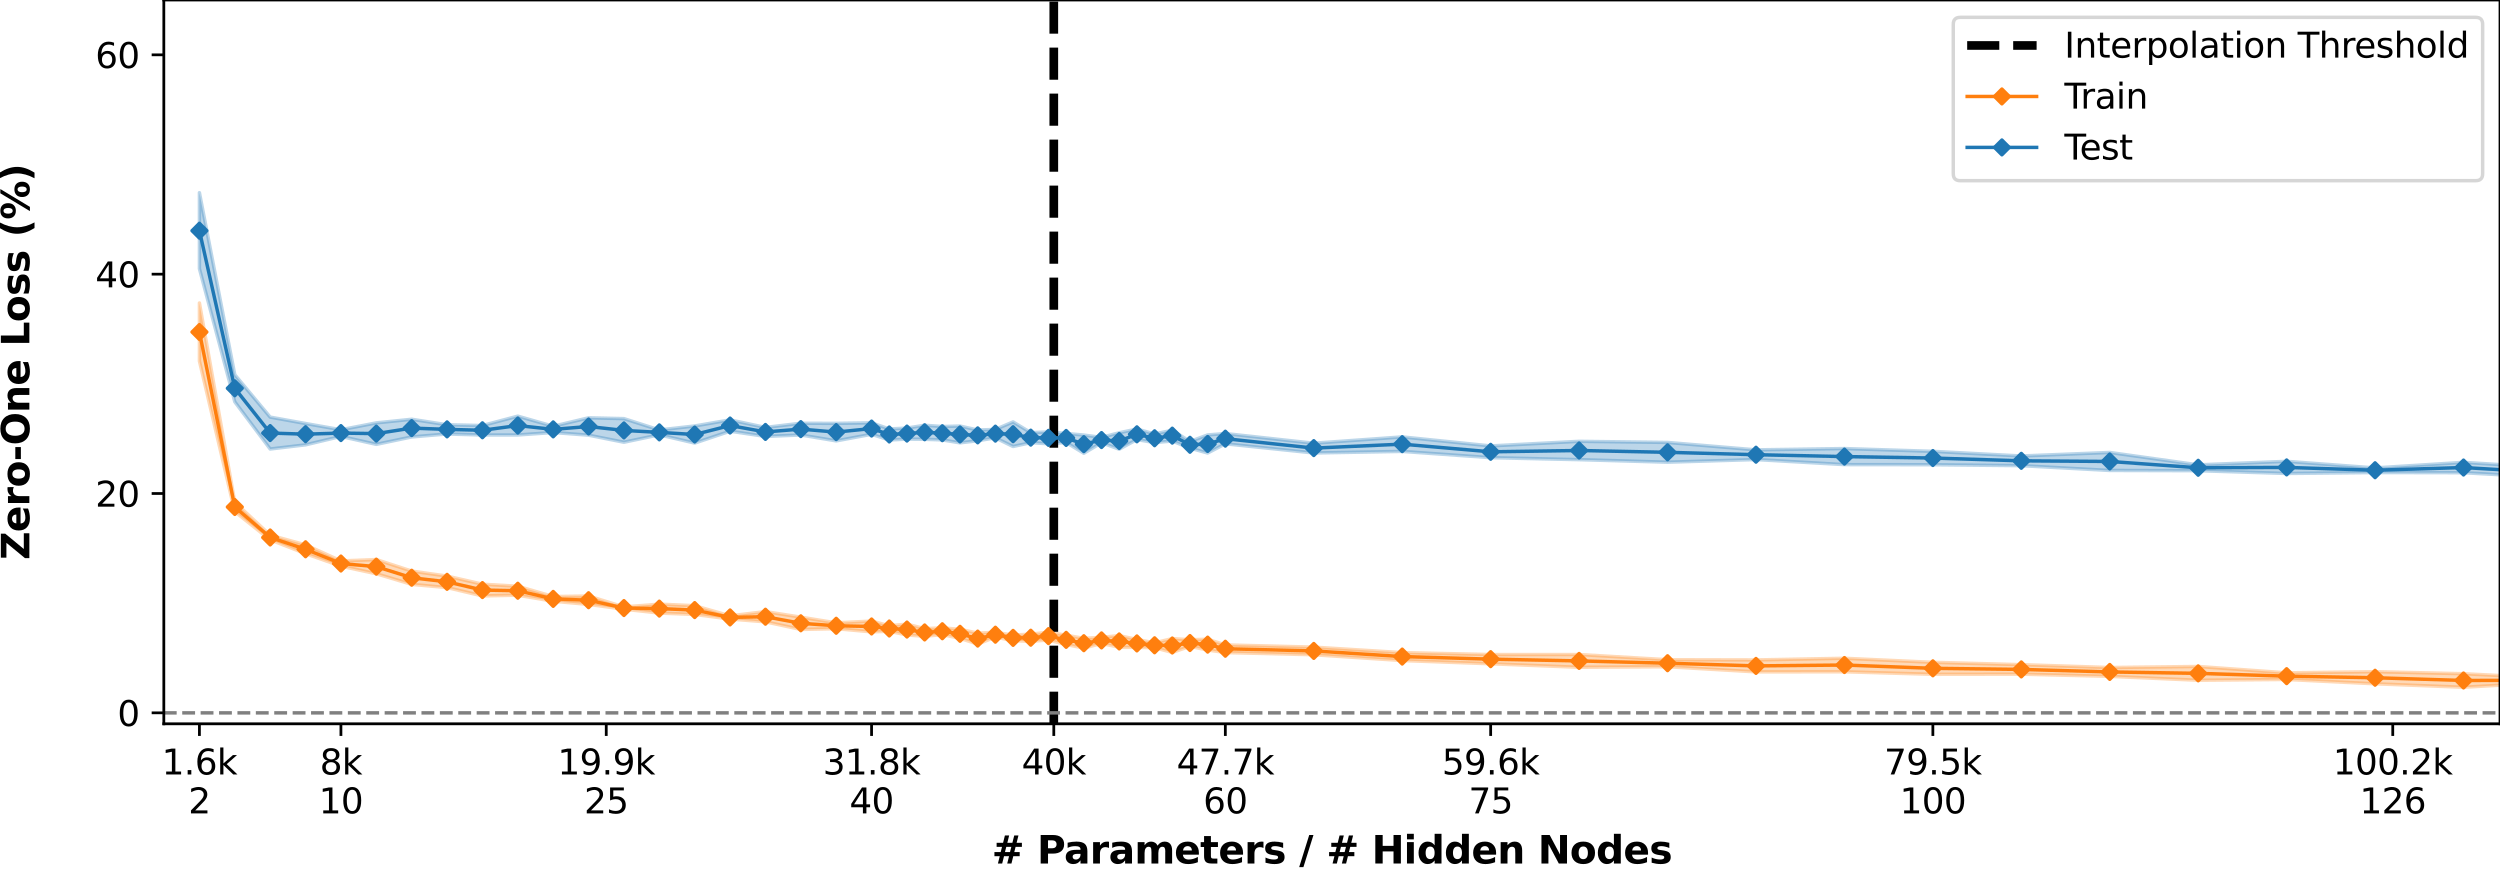 <?xml version="1.0" encoding="utf-8" standalone="no"?>
<!DOCTYPE svg PUBLIC "-//W3C//DTD SVG 1.1//EN"
  "http://www.w3.org/Graphics/SVG/1.1/DTD/svg11.dtd">
<svg xmlns:xlink="http://www.w3.org/1999/xlink" width="720pt" height="252pt" viewBox="0 0 720 252" xmlns="http://www.w3.org/2000/svg" version="1.1">
 <defs>
  <style type="text/css">*{stroke-linejoin: round; stroke-linecap: butt}</style>
 </defs>
 <g id="figure_1">
  <g id="patch_1">
   <path d="M 0 252 
L 720 252 
L 720 0 
L 0 0 
z
" style="fill: #ffffff"/>
  </g>
  <g id="axes_1">
   <g id="patch_2">
    <path d="M 47.18 208.456 
L 720 208.456 
L 720 0 
L 47.18 0 
z
" style="fill: #ffffff"/>
   </g>
   <g id="PolyCollection_1">
    <path d="M 57.432 87.258 
L 57.432 103.984 
L 67.621 147.372 
L 77.809 155.469 
L 87.998 159.456 
L 98.186 163.057 
L 108.375 165.242 
L 118.563 168.299 
L 128.751 169.231 
L 138.94 171.626 
L 149.128 171.419 
L 159.317 173.16 
L 169.505 174.068 
L 179.694 175.44 
L 189.882 176.567 
L 200.07 176.959 
L 210.259 178.282 
L 220.447 179.088 
L 230.636 181.279 
L 240.824 181.062 
L 251.012 181.976 
L 256.107 181.814 
L 261.201 182.869 
L 266.295 183.253 
L 271.389 182.765 
L 276.483 183.848 
L 281.578 185.502 
L 286.672 183.473 
L 291.766 184.525 
L 296.86 184.693 
L 301.955 184.333 
L 307.049 185.62 
L 312.143 186.643 
L 317.237 185.326 
L 322.331 186.412 
L 327.426 186.452 
L 332.52 186.549 
L 337.614 187.893 
L 342.708 186.156 
L 347.802 187.205 
L 352.897 187.942 
L 378.368 188.569 
L 403.839 190.237 
L 429.31 191.169 
L 454.781 192.179 
L 480.252 192.018 
L 505.723 193.503 
L 531.194 193.473 
L 556.665 194.202 
L 582.136 194.163 
L 607.607 194.79 
L 633.078 195.914 
L 658.549 195.689 
L 684.02 196.933 
L 709.491 197.929 
L 734.962 196.488 
L 760.433 196.627 
L 785.904 197.601 
L 811.375 199.349 
L 811.375 196.023 
L 811.375 196.023 
L 785.904 196.096 
L 760.433 194.165 
L 734.962 195.315 
L 709.491 194.031 
L 684.02 193.448 
L 658.549 193.777 
L 633.078 191.94 
L 607.607 192.243 
L 582.136 191.417 
L 556.665 190.747 
L 531.194 189.581 
L 505.723 190.057 
L 480.252 189.993 
L 454.781 188.506 
L 429.31 188.505 
L 403.839 187.952 
L 378.368 186.368 
L 352.897 185.731 
L 347.802 184.1 
L 342.708 184.233 
L 337.614 183.916 
L 332.52 185.134 
L 327.426 184.158 
L 322.331 183.06 
L 317.237 183.546 
L 312.143 183.841 
L 307.049 182.936 
L 301.955 182.076 
L 296.86 182.632 
L 291.766 182.894 
L 286.672 182.115 
L 281.578 182.328 
L 276.483 181.235 
L 271.389 180.832 
L 266.295 181.039 
L 261.201 179.75 
L 256.107 180.205 
L 251.012 178.874 
L 240.824 179.377 
L 230.636 177.739 
L 220.447 176.14 
L 210.259 177.356 
L 200.07 174.447 
L 189.882 173.987 
L 179.694 174.798 
L 169.505 171.653 
L 159.317 171.803 
L 149.128 168.838 
L 138.94 168.252 
L 128.751 165.91 
L 118.563 164.473 
L 108.375 161.149 
L 98.186 161.534 
L 87.998 156.924 
L 77.809 154.12 
L 67.621 144.656 
L 57.432 87.258 
z
" clip-path="url(#pa107318857)" style="fill: #ff7f0e; fill-opacity: 0.3; stroke: #ff7f0e; stroke-opacity: 0.3"/>
   </g>
   <g id="PolyCollection_2">
    <path d="M 57.432 55.497 
L 57.432 77.384 
L 67.621 115.732 
L 77.809 129.314 
L 87.998 128.116 
L 98.186 125.686 
L 108.375 127.978 
L 118.563 125.84 
L 128.751 124.989 
L 138.94 125.286 
L 149.128 125.272 
L 159.317 124.564 
L 169.505 125.33 
L 179.694 127.365 
L 189.882 125.224 
L 200.07 127.606 
L 210.259 124.183 
L 220.447 125.696 
L 230.636 125.275 
L 240.824 126.974 
L 251.012 125.078 
L 256.107 126.723 
L 261.201 126.459 
L 266.295 126.515 
L 271.389 126.695 
L 276.483 127.543 
L 281.578 126.932 
L 286.672 126.104 
L 291.766 128.599 
L 296.86 127.482 
L 301.955 127.809 
L 307.049 127.429 
L 312.143 130.543 
L 317.237 127.507 
L 322.331 129.367 
L 327.426 126.599 
L 332.52 127.465 
L 337.614 127.012 
L 342.708 129.055 
L 347.802 130.47 
L 352.897 127.815 
L 378.368 130.461 
L 403.839 130.006 
L 429.31 131.814 
L 454.781 132.384 
L 480.252 133.113 
L 505.723 132.352 
L 531.194 133.812 
L 556.665 133.846 
L 582.136 134.115 
L 607.607 135.493 
L 633.078 135.562 
L 658.549 136.361 
L 684.02 136.096 
L 709.491 136.146 
L 734.962 137.557 
L 760.433 137.726 
L 785.904 136.699 
L 811.375 137.846 
L 811.375 134.916 
L 811.375 134.916 
L 785.904 132.184 
L 760.433 135.289 
L 734.962 134.737 
L 709.491 133.154 
L 684.02 134.758 
L 658.549 132.863 
L 633.078 133.877 
L 607.607 130.308 
L 582.136 131.319 
L 556.665 129.984 
L 531.194 129.183 
L 505.723 129.558 
L 480.252 127.419 
L 454.781 127.099 
L 429.31 128.427 
L 403.839 125.827 
L 378.368 127.645 
L 352.897 124.859 
L 347.802 125.261 
L 342.708 127.144 
L 337.614 123.918 
L 332.52 124.969 
L 327.426 123.561 
L 322.331 124.634 
L 317.237 125.963 
L 312.143 125.302 
L 307.049 124.828 
L 301.955 124.398 
L 296.86 124.598 
L 291.766 121.51 
L 286.672 123.677 
L 281.578 123.835 
L 276.483 122.706 
L 271.389 122.834 
L 266.295 122.469 
L 261.201 123.284 
L 256.107 123.538 
L 251.012 121.771 
L 240.824 121.923 
L 230.636 121.891 
L 220.447 123.099 
L 210.259 120.924 
L 200.07 122.68 
L 189.882 123.824 
L 179.694 120.559 
L 169.505 120.332 
L 159.317 122.754 
L 149.128 119.847 
L 138.94 122.55 
L 128.751 122.328 
L 118.563 120.745 
L 108.375 121.791 
L 98.186 123.767 
L 87.998 121.968 
L 77.809 120.125 
L 67.621 107.923 
L 57.432 55.497 
z
" clip-path="url(#pa107318857)" style="fill: #1f77b4; fill-opacity: 0.3; stroke: #1f77b4; stroke-opacity: 0.3"/>
   </g>
   <g id="matplotlib.axis_1">
    <g id="xtick_1">
     <g id="line2d_1">
      <defs>
       <path id="md70f64f384" d="M 0 0 
L 0 3.5 
" style="stroke: #000000; stroke-width: 0.8"/>
      </defs>
      <g>
       <use xlink:href="#md70f64f384" x="57.432" y="208.456" style="stroke: #000000; stroke-width: 0.8"/>
      </g>
     </g>
     <g id="text_1">
      <!-- 1.6k -->
      <g transform="translate(46.586 223.054)scale(0.1 -0.1)">
       <defs>
        <path id="DejaVuSans-31" d="M 794 531 
L 1825 531 
L 1825 4091 
L 703 3866 
L 703 4441 
L 1819 4666 
L 2450 4666 
L 2450 531 
L 3481 531 
L 3481 0 
L 794 0 
L 794 531 
z
" transform="scale(0.016)"/>
        <path id="DejaVuSans-2e" d="M 684 794 
L 1344 794 
L 1344 0 
L 684 0 
L 684 794 
z
" transform="scale(0.016)"/>
        <path id="DejaVuSans-36" d="M 2113 2584 
Q 1688 2584 1439 2293 
Q 1191 2003 1191 1497 
Q 1191 994 1439 701 
Q 1688 409 2113 409 
Q 2538 409 2786 701 
Q 3034 994 3034 1497 
Q 3034 2003 2786 2293 
Q 2538 2584 2113 2584 
z
M 3366 4563 
L 3366 3988 
Q 3128 4100 2886 4159 
Q 2644 4219 2406 4219 
Q 1781 4219 1451 3797 
Q 1122 3375 1075 2522 
Q 1259 2794 1537 2939 
Q 1816 3084 2150 3084 
Q 2853 3084 3261 2657 
Q 3669 2231 3669 1497 
Q 3669 778 3244 343 
Q 2819 -91 2113 -91 
Q 1303 -91 875 529 
Q 447 1150 447 2328 
Q 447 3434 972 4092 
Q 1497 4750 2381 4750 
Q 2619 4750 2861 4703 
Q 3103 4656 3366 4563 
z
" transform="scale(0.016)"/>
        <path id="DejaVuSans-6b" d="M 581 4863 
L 1159 4863 
L 1159 1991 
L 2875 3500 
L 3609 3500 
L 1753 1863 
L 3688 0 
L 2938 0 
L 1159 1709 
L 1159 0 
L 581 0 
L 581 4863 
z
" transform="scale(0.016)"/>
       </defs>
       <use xlink:href="#DejaVuSans-31"/>
       <use xlink:href="#DejaVuSans-2e" x="63.623"/>
       <use xlink:href="#DejaVuSans-36" x="95.41"/>
       <use xlink:href="#DejaVuSans-6b" x="159.033"/>
      </g>
      <!-- 2 -->
      <g transform="translate(54.251 234.252)scale(0.1 -0.1)">
       <defs>
        <path id="DejaVuSans-32" d="M 1228 531 
L 3431 531 
L 3431 0 
L 469 0 
L 469 531 
Q 828 903 1448 1529 
Q 2069 2156 2228 2338 
Q 2531 2678 2651 2914 
Q 2772 3150 2772 3378 
Q 2772 3750 2511 3984 
Q 2250 4219 1831 4219 
Q 1534 4219 1204 4116 
Q 875 4013 500 3803 
L 500 4441 
Q 881 4594 1212 4672 
Q 1544 4750 1819 4750 
Q 2544 4750 2975 4387 
Q 3406 4025 3406 3419 
Q 3406 3131 3298 2873 
Q 3191 2616 2906 2266 
Q 2828 2175 2409 1742 
Q 1991 1309 1228 531 
z
" transform="scale(0.016)"/>
       </defs>
       <use xlink:href="#DejaVuSans-32"/>
      </g>
     </g>
    </g>
    <g id="xtick_2">
     <g id="line2d_2">
      <g>
       <use xlink:href="#md70f64f384" x="98.186" y="208.456" style="stroke: #000000; stroke-width: 0.8"/>
      </g>
     </g>
     <g id="text_2">
      <!-- 8k -->
      <g transform="translate(92.11 223.054)scale(0.1 -0.1)">
       <defs>
        <path id="DejaVuSans-38" d="M 2034 2216 
Q 1584 2216 1326 1975 
Q 1069 1734 1069 1313 
Q 1069 891 1326 650 
Q 1584 409 2034 409 
Q 2484 409 2743 651 
Q 3003 894 3003 1313 
Q 3003 1734 2745 1975 
Q 2488 2216 2034 2216 
z
M 1403 2484 
Q 997 2584 770 2862 
Q 544 3141 544 3541 
Q 544 4100 942 4425 
Q 1341 4750 2034 4750 
Q 2731 4750 3128 4425 
Q 3525 4100 3525 3541 
Q 3525 3141 3298 2862 
Q 3072 2584 2669 2484 
Q 3125 2378 3379 2068 
Q 3634 1759 3634 1313 
Q 3634 634 3220 271 
Q 2806 -91 2034 -91 
Q 1263 -91 848 271 
Q 434 634 434 1313 
Q 434 1759 690 2068 
Q 947 2378 1403 2484 
z
M 1172 3481 
Q 1172 3119 1398 2916 
Q 1625 2713 2034 2713 
Q 2441 2713 2670 2916 
Q 2900 3119 2900 3481 
Q 2900 3844 2670 4047 
Q 2441 4250 2034 4250 
Q 1625 4250 1398 4047 
Q 1172 3844 1172 3481 
z
" transform="scale(0.016)"/>
       </defs>
       <use xlink:href="#DejaVuSans-38"/>
       <use xlink:href="#DejaVuSans-6b" x="63.623"/>
      </g>
      <!-- 10 -->
      <g transform="translate(91.824 234.252)scale(0.1 -0.1)">
       <defs>
        <path id="DejaVuSans-30" d="M 2034 4250 
Q 1547 4250 1301 3770 
Q 1056 3291 1056 2328 
Q 1056 1369 1301 889 
Q 1547 409 2034 409 
Q 2525 409 2770 889 
Q 3016 1369 3016 2328 
Q 3016 3291 2770 3770 
Q 2525 4250 2034 4250 
z
M 2034 4750 
Q 2819 4750 3233 4129 
Q 3647 3509 3647 2328 
Q 3647 1150 3233 529 
Q 2819 -91 2034 -91 
Q 1250 -91 836 529 
Q 422 1150 422 2328 
Q 422 3509 836 4129 
Q 1250 4750 2034 4750 
z
" transform="scale(0.016)"/>
       </defs>
       <use xlink:href="#DejaVuSans-31"/>
       <use xlink:href="#DejaVuSans-30" x="63.623"/>
      </g>
     </g>
    </g>
    <g id="xtick_3">
     <g id="line2d_3">
      <g>
       <use xlink:href="#md70f64f384" x="174.599" y="208.456" style="stroke: #000000; stroke-width: 0.8"/>
      </g>
     </g>
     <g id="text_3">
      <!-- 19.9k -->
      <g transform="translate(160.571 223.054)scale(0.1 -0.1)">
       <defs>
        <path id="DejaVuSans-39" d="M 703 97 
L 703 672 
Q 941 559 1184 500 
Q 1428 441 1663 441 
Q 2288 441 2617 861 
Q 2947 1281 2994 2138 
Q 2813 1869 2534 1725 
Q 2256 1581 1919 1581 
Q 1219 1581 811 2004 
Q 403 2428 403 3163 
Q 403 3881 828 4315 
Q 1253 4750 1959 4750 
Q 2769 4750 3195 4129 
Q 3622 3509 3622 2328 
Q 3622 1225 3098 567 
Q 2575 -91 1691 -91 
Q 1453 -91 1209 -44 
Q 966 3 703 97 
z
M 1959 2075 
Q 2384 2075 2632 2365 
Q 2881 2656 2881 3163 
Q 2881 3666 2632 3958 
Q 2384 4250 1959 4250 
Q 1534 4250 1286 3958 
Q 1038 3666 1038 3163 
Q 1038 2656 1286 2365 
Q 1534 2075 1959 2075 
z
" transform="scale(0.016)"/>
       </defs>
       <use xlink:href="#DejaVuSans-31"/>
       <use xlink:href="#DejaVuSans-39" x="63.623"/>
       <use xlink:href="#DejaVuSans-2e" x="127.246"/>
       <use xlink:href="#DejaVuSans-39" x="159.033"/>
       <use xlink:href="#DejaVuSans-6b" x="222.656"/>
      </g>
      <!-- 25 -->
      <g transform="translate(168.237 234.252)scale(0.1 -0.1)">
       <defs>
        <path id="DejaVuSans-35" d="M 691 4666 
L 3169 4666 
L 3169 4134 
L 1269 4134 
L 1269 2991 
Q 1406 3038 1543 3061 
Q 1681 3084 1819 3084 
Q 2600 3084 3056 2656 
Q 3513 2228 3513 1497 
Q 3513 744 3044 326 
Q 2575 -91 1722 -91 
Q 1428 -91 1123 -41 
Q 819 9 494 109 
L 494 744 
Q 775 591 1075 516 
Q 1375 441 1709 441 
Q 2250 441 2565 725 
Q 2881 1009 2881 1497 
Q 2881 1984 2565 2268 
Q 2250 2553 1709 2553 
Q 1456 2553 1204 2497 
Q 953 2441 691 2322 
L 691 4666 
z
" transform="scale(0.016)"/>
       </defs>
       <use xlink:href="#DejaVuSans-32"/>
       <use xlink:href="#DejaVuSans-35" x="63.623"/>
      </g>
     </g>
    </g>
    <g id="xtick_4">
     <g id="line2d_4">
      <g>
       <use xlink:href="#md70f64f384" x="251.012" y="208.456" style="stroke: #000000; stroke-width: 0.8"/>
      </g>
     </g>
     <g id="text_4">
      <!-- 31.8k -->
      <g transform="translate(236.984 223.054)scale(0.1 -0.1)">
       <defs>
        <path id="DejaVuSans-33" d="M 2597 2516 
Q 3050 2419 3304 2112 
Q 3559 1806 3559 1356 
Q 3559 666 3084 287 
Q 2609 -91 1734 -91 
Q 1441 -91 1130 -33 
Q 819 25 488 141 
L 488 750 
Q 750 597 1062 519 
Q 1375 441 1716 441 
Q 2309 441 2620 675 
Q 2931 909 2931 1356 
Q 2931 1769 2642 2001 
Q 2353 2234 1838 2234 
L 1294 2234 
L 1294 2753 
L 1863 2753 
Q 2328 2753 2575 2939 
Q 2822 3125 2822 3475 
Q 2822 3834 2567 4026 
Q 2313 4219 1838 4219 
Q 1578 4219 1281 4162 
Q 984 4106 628 3988 
L 628 4550 
Q 988 4650 1302 4700 
Q 1616 4750 1894 4750 
Q 2613 4750 3031 4423 
Q 3450 4097 3450 3541 
Q 3450 3153 3228 2886 
Q 3006 2619 2597 2516 
z
" transform="scale(0.016)"/>
       </defs>
       <use xlink:href="#DejaVuSans-33"/>
       <use xlink:href="#DejaVuSans-31" x="63.623"/>
       <use xlink:href="#DejaVuSans-2e" x="127.246"/>
       <use xlink:href="#DejaVuSans-38" x="159.033"/>
       <use xlink:href="#DejaVuSans-6b" x="222.656"/>
      </g>
      <!-- 40 -->
      <g transform="translate(244.65 234.252)scale(0.1 -0.1)">
       <defs>
        <path id="DejaVuSans-34" d="M 2419 4116 
L 825 1625 
L 2419 1625 
L 2419 4116 
z
M 2253 4666 
L 3047 4666 
L 3047 1625 
L 3713 1625 
L 3713 1100 
L 3047 1100 
L 3047 0 
L 2419 0 
L 2419 1100 
L 313 1100 
L 313 1709 
L 2253 4666 
z
" transform="scale(0.016)"/>
       </defs>
       <use xlink:href="#DejaVuSans-34"/>
       <use xlink:href="#DejaVuSans-30" x="63.623"/>
      </g>
     </g>
    </g>
    <g id="xtick_5">
     <g id="line2d_5">
      <g>
       <use xlink:href="#md70f64f384" x="352.897" y="208.456" style="stroke: #000000; stroke-width: 0.8"/>
      </g>
     </g>
     <g id="text_5">
      <!-- 47.7k -->
      <g transform="translate(338.868 223.054)scale(0.1 -0.1)">
       <defs>
        <path id="DejaVuSans-37" d="M 525 4666 
L 3525 4666 
L 3525 4397 
L 1831 0 
L 1172 0 
L 2766 4134 
L 525 4134 
L 525 4666 
z
" transform="scale(0.016)"/>
       </defs>
       <use xlink:href="#DejaVuSans-34"/>
       <use xlink:href="#DejaVuSans-37" x="63.623"/>
       <use xlink:href="#DejaVuSans-2e" x="127.246"/>
       <use xlink:href="#DejaVuSans-37" x="159.033"/>
       <use xlink:href="#DejaVuSans-6b" x="222.656"/>
      </g>
      <!-- 60 -->
      <g transform="translate(346.534 234.252)scale(0.1 -0.1)">
       <use xlink:href="#DejaVuSans-36"/>
       <use xlink:href="#DejaVuSans-30" x="63.623"/>
      </g>
     </g>
    </g>
    <g id="xtick_6">
     <g id="line2d_6">
      <g>
       <use xlink:href="#md70f64f384" x="429.31" y="208.456" style="stroke: #000000; stroke-width: 0.8"/>
      </g>
     </g>
     <g id="text_6">
      <!-- 59.6k -->
      <g transform="translate(415.282 223.054)scale(0.1 -0.1)">
       <use xlink:href="#DejaVuSans-35"/>
       <use xlink:href="#DejaVuSans-39" x="63.623"/>
       <use xlink:href="#DejaVuSans-2e" x="127.246"/>
       <use xlink:href="#DejaVuSans-36" x="159.033"/>
       <use xlink:href="#DejaVuSans-6b" x="222.656"/>
      </g>
      <!-- 75 -->
      <g transform="translate(422.947 234.252)scale(0.1 -0.1)">
       <use xlink:href="#DejaVuSans-37"/>
       <use xlink:href="#DejaVuSans-35" x="63.623"/>
      </g>
     </g>
    </g>
    <g id="xtick_7">
     <g id="line2d_7">
      <g>
       <use xlink:href="#md70f64f384" x="556.665" y="208.456" style="stroke: #000000; stroke-width: 0.8"/>
      </g>
     </g>
     <g id="text_7">
      <!-- 79.5k -->
      <g transform="translate(542.637 223.054)scale(0.1 -0.1)">
       <use xlink:href="#DejaVuSans-37"/>
       <use xlink:href="#DejaVuSans-39" x="63.623"/>
       <use xlink:href="#DejaVuSans-2e" x="127.246"/>
       <use xlink:href="#DejaVuSans-35" x="159.033"/>
       <use xlink:href="#DejaVuSans-6b" x="222.656"/>
      </g>
      <!-- 100 -->
      <g transform="translate(547.121 234.252)scale(0.1 -0.1)">
       <use xlink:href="#DejaVuSans-31"/>
       <use xlink:href="#DejaVuSans-30" x="63.623"/>
       <use xlink:href="#DejaVuSans-30" x="127.246"/>
      </g>
     </g>
    </g>
    <g id="xtick_8">
     <g id="line2d_8">
      <g>
       <use xlink:href="#md70f64f384" x="689.114" y="208.456" style="stroke: #000000; stroke-width: 0.8"/>
      </g>
     </g>
     <g id="text_8">
      <!-- 100.2k -->
      <g transform="translate(671.905 223.054)scale(0.1 -0.1)">
       <use xlink:href="#DejaVuSans-31"/>
       <use xlink:href="#DejaVuSans-30" x="63.623"/>
       <use xlink:href="#DejaVuSans-30" x="127.246"/>
       <use xlink:href="#DejaVuSans-2e" x="190.869"/>
       <use xlink:href="#DejaVuSans-32" x="222.656"/>
       <use xlink:href="#DejaVuSans-6b" x="286.279"/>
      </g>
      <!-- 126 -->
      <g transform="translate(679.571 234.252)scale(0.1 -0.1)">
       <use xlink:href="#DejaVuSans-31"/>
       <use xlink:href="#DejaVuSans-32" x="63.623"/>
       <use xlink:href="#DejaVuSans-36" x="127.246"/>
      </g>
     </g>
    </g>
    <g id="xtick_9">
     <g id="line2d_9">
      <g>
       <use xlink:href="#md70f64f384" x="303.492" y="208.456" style="stroke: #000000; stroke-width: 0.8"/>
      </g>
     </g>
     <g id="text_9">
      <!-- 40k -->
      <g transform="translate(294.235 223.054)scale(0.1 -0.1)">
       <use xlink:href="#DejaVuSans-34"/>
       <use xlink:href="#DejaVuSans-30" x="63.623"/>
       <use xlink:href="#DejaVuSans-6b" x="127.246"/>
      </g>
     </g>
    </g>
    <g id="text_10">
     <!-- # Parameters / # Hidden Nodes -->
     <g transform="translate(285.631 248.69)scale(0.11 -0.11)">
      <defs>
       <path id="DejaVuSans-Bold-23" d="M 2847 4594 
L 2547 3391 
L 3372 3391 
L 3675 4594 
L 4366 4594 
L 4063 3391 
L 4928 3391 
L 4928 2725 
L 3897 2725 
L 3681 1869 
L 4569 1869 
L 4569 1197 
L 3519 1197 
L 3219 0 
L 2528 0 
L 2828 1197 
L 2003 1197 
L 1703 0 
L 1006 0 
L 1306 1197 
L 434 1197 
L 434 1869 
L 1459 1869 
L 1678 2725 
L 794 2725 
L 794 3391 
L 1850 3391 
L 2150 4594 
L 2847 4594 
z
M 3200 2725 
L 2375 2725 
L 2156 1869 
L 2981 1869 
L 3200 2725 
z
" transform="scale(0.016)"/>
       <path id="DejaVuSans-Bold-20" transform="scale(0.016)"/>
       <path id="DejaVuSans-Bold-50" d="M 588 4666 
L 2584 4666 
Q 3475 4666 3951 4270 
Q 4428 3875 4428 3144 
Q 4428 2409 3951 2014 
Q 3475 1619 2584 1619 
L 1791 1619 
L 1791 0 
L 588 0 
L 588 4666 
z
M 1791 3794 
L 1791 2491 
L 2456 2491 
Q 2806 2491 2997 2661 
Q 3188 2831 3188 3144 
Q 3188 3456 2997 3625 
Q 2806 3794 2456 3794 
L 1791 3794 
z
" transform="scale(0.016)"/>
       <path id="DejaVuSans-Bold-61" d="M 2106 1575 
Q 1756 1575 1579 1456 
Q 1403 1338 1403 1106 
Q 1403 894 1545 773 
Q 1688 653 1941 653 
Q 2256 653 2472 879 
Q 2688 1106 2688 1447 
L 2688 1575 
L 2106 1575 
z
M 3816 1997 
L 3816 0 
L 2688 0 
L 2688 519 
Q 2463 200 2181 54 
Q 1900 -91 1497 -91 
Q 953 -91 614 226 
Q 275 544 275 1050 
Q 275 1666 698 1953 
Q 1122 2241 2028 2241 
L 2688 2241 
L 2688 2328 
Q 2688 2594 2478 2717 
Q 2269 2841 1825 2841 
Q 1466 2841 1156 2769 
Q 847 2697 581 2553 
L 581 3406 
Q 941 3494 1303 3539 
Q 1666 3584 2028 3584 
Q 2975 3584 3395 3211 
Q 3816 2838 3816 1997 
z
" transform="scale(0.016)"/>
       <path id="DejaVuSans-Bold-72" d="M 3138 2547 
Q 2991 2616 2845 2648 
Q 2700 2681 2553 2681 
Q 2122 2681 1889 2404 
Q 1656 2128 1656 1613 
L 1656 0 
L 538 0 
L 538 3500 
L 1656 3500 
L 1656 2925 
Q 1872 3269 2151 3426 
Q 2431 3584 2822 3584 
Q 2878 3584 2943 3579 
Q 3009 3575 3134 3559 
L 3138 2547 
z
" transform="scale(0.016)"/>
       <path id="DejaVuSans-Bold-6d" d="M 3781 2919 
Q 3994 3244 4286 3414 
Q 4578 3584 4928 3584 
Q 5531 3584 5847 3212 
Q 6163 2841 6163 2131 
L 6163 0 
L 5038 0 
L 5038 1825 
Q 5041 1866 5042 1909 
Q 5044 1953 5044 2034 
Q 5044 2406 4934 2573 
Q 4825 2741 4581 2741 
Q 4263 2741 4089 2478 
Q 3916 2216 3909 1719 
L 3909 0 
L 2784 0 
L 2784 1825 
Q 2784 2406 2684 2573 
Q 2584 2741 2328 2741 
Q 2006 2741 1831 2477 
Q 1656 2213 1656 1722 
L 1656 0 
L 531 0 
L 531 3500 
L 1656 3500 
L 1656 2988 
Q 1863 3284 2130 3434 
Q 2397 3584 2719 3584 
Q 3081 3584 3359 3409 
Q 3638 3234 3781 2919 
z
" transform="scale(0.016)"/>
       <path id="DejaVuSans-Bold-65" d="M 4031 1759 
L 4031 1441 
L 1416 1441 
Q 1456 1047 1700 850 
Q 1944 653 2381 653 
Q 2734 653 3104 758 
Q 3475 863 3866 1075 
L 3866 213 
Q 3469 63 3072 -14 
Q 2675 -91 2278 -91 
Q 1328 -91 801 392 
Q 275 875 275 1747 
Q 275 2603 792 3093 
Q 1309 3584 2216 3584 
Q 3041 3584 3536 3087 
Q 4031 2591 4031 1759 
z
M 2881 2131 
Q 2881 2450 2695 2645 
Q 2509 2841 2209 2841 
Q 1884 2841 1681 2658 
Q 1478 2475 1428 2131 
L 2881 2131 
z
" transform="scale(0.016)"/>
       <path id="DejaVuSans-Bold-74" d="M 1759 4494 
L 1759 3500 
L 2913 3500 
L 2913 2700 
L 1759 2700 
L 1759 1216 
Q 1759 972 1856 886 
Q 1953 800 2241 800 
L 2816 800 
L 2816 0 
L 1856 0 
Q 1194 0 917 276 
Q 641 553 641 1216 
L 641 2700 
L 84 2700 
L 84 3500 
L 641 3500 
L 641 4494 
L 1759 4494 
z
" transform="scale(0.016)"/>
       <path id="DejaVuSans-Bold-73" d="M 3272 3391 
L 3272 2541 
Q 2913 2691 2578 2766 
Q 2244 2841 1947 2841 
Q 1628 2841 1473 2761 
Q 1319 2681 1319 2516 
Q 1319 2381 1436 2309 
Q 1553 2238 1856 2203 
L 2053 2175 
Q 2913 2066 3209 1816 
Q 3506 1566 3506 1031 
Q 3506 472 3093 190 
Q 2681 -91 1863 -91 
Q 1516 -91 1145 -36 
Q 775 19 384 128 
L 384 978 
Q 719 816 1070 734 
Q 1422 653 1784 653 
Q 2113 653 2278 743 
Q 2444 834 2444 1013 
Q 2444 1163 2330 1236 
Q 2216 1309 1875 1350 
L 1678 1375 
Q 931 1469 631 1722 
Q 331 1975 331 2491 
Q 331 3047 712 3315 
Q 1094 3584 1881 3584 
Q 2191 3584 2531 3537 
Q 2872 3491 3272 3391 
z
" transform="scale(0.016)"/>
       <path id="DejaVuSans-Bold-2f" d="M 1644 4666 
L 2338 4666 
L 691 -594 
L 0 -594 
L 1644 4666 
z
" transform="scale(0.016)"/>
       <path id="DejaVuSans-Bold-48" d="M 588 4666 
L 1791 4666 
L 1791 2888 
L 3566 2888 
L 3566 4666 
L 4769 4666 
L 4769 0 
L 3566 0 
L 3566 1978 
L 1791 1978 
L 1791 0 
L 588 0 
L 588 4666 
z
" transform="scale(0.016)"/>
       <path id="DejaVuSans-Bold-69" d="M 538 3500 
L 1656 3500 
L 1656 0 
L 538 0 
L 538 3500 
z
M 538 4863 
L 1656 4863 
L 1656 3950 
L 538 3950 
L 538 4863 
z
" transform="scale(0.016)"/>
       <path id="DejaVuSans-Bold-64" d="M 2919 2988 
L 2919 4863 
L 4044 4863 
L 4044 0 
L 2919 0 
L 2919 506 
Q 2688 197 2409 53 
Q 2131 -91 1766 -91 
Q 1119 -91 703 423 
Q 288 938 288 1747 
Q 288 2556 703 3070 
Q 1119 3584 1766 3584 
Q 2128 3584 2408 3439 
Q 2688 3294 2919 2988 
z
M 2181 722 
Q 2541 722 2730 984 
Q 2919 1247 2919 1747 
Q 2919 2247 2730 2509 
Q 2541 2772 2181 2772 
Q 1825 2772 1636 2509 
Q 1447 2247 1447 1747 
Q 1447 1247 1636 984 
Q 1825 722 2181 722 
z
" transform="scale(0.016)"/>
       <path id="DejaVuSans-Bold-6e" d="M 4056 2131 
L 4056 0 
L 2931 0 
L 2931 347 
L 2931 1631 
Q 2931 2084 2911 2256 
Q 2891 2428 2841 2509 
Q 2775 2619 2662 2680 
Q 2550 2741 2406 2741 
Q 2056 2741 1856 2470 
Q 1656 2200 1656 1722 
L 1656 0 
L 538 0 
L 538 3500 
L 1656 3500 
L 1656 2988 
Q 1909 3294 2193 3439 
Q 2478 3584 2822 3584 
Q 3428 3584 3742 3212 
Q 4056 2841 4056 2131 
z
" transform="scale(0.016)"/>
       <path id="DejaVuSans-Bold-4e" d="M 588 4666 
L 1931 4666 
L 3628 1466 
L 3628 4666 
L 4769 4666 
L 4769 0 
L 3425 0 
L 1728 3200 
L 1728 0 
L 588 0 
L 588 4666 
z
" transform="scale(0.016)"/>
       <path id="DejaVuSans-Bold-6f" d="M 2203 2784 
Q 1831 2784 1636 2517 
Q 1441 2250 1441 1747 
Q 1441 1244 1636 976 
Q 1831 709 2203 709 
Q 2569 709 2762 976 
Q 2956 1244 2956 1747 
Q 2956 2250 2762 2517 
Q 2569 2784 2203 2784 
z
M 2203 3584 
Q 3106 3584 3614 3096 
Q 4122 2609 4122 1747 
Q 4122 884 3614 396 
Q 3106 -91 2203 -91 
Q 1297 -91 786 396 
Q 275 884 275 1747 
Q 275 2609 786 3096 
Q 1297 3584 2203 3584 
z
" transform="scale(0.016)"/>
      </defs>
      <use xlink:href="#DejaVuSans-Bold-23"/>
      <use xlink:href="#DejaVuSans-Bold-20" x="83.789"/>
      <use xlink:href="#DejaVuSans-Bold-50" x="118.604"/>
      <use xlink:href="#DejaVuSans-Bold-61" x="189.27"/>
      <use xlink:href="#DejaVuSans-Bold-72" x="256.75"/>
      <use xlink:href="#DejaVuSans-Bold-61" x="306.066"/>
      <use xlink:href="#DejaVuSans-Bold-6d" x="373.547"/>
      <use xlink:href="#DejaVuSans-Bold-65" x="477.746"/>
      <use xlink:href="#DejaVuSans-Bold-74" x="545.568"/>
      <use xlink:href="#DejaVuSans-Bold-65" x="593.371"/>
      <use xlink:href="#DejaVuSans-Bold-72" x="661.193"/>
      <use xlink:href="#DejaVuSans-Bold-73" x="710.51"/>
      <use xlink:href="#DejaVuSans-Bold-20" x="770.031"/>
      <use xlink:href="#DejaVuSans-Bold-2f" x="804.846"/>
      <use xlink:href="#DejaVuSans-Bold-20" x="841.369"/>
      <use xlink:href="#DejaVuSans-Bold-23" x="876.184"/>
      <use xlink:href="#DejaVuSans-Bold-20" x="959.973"/>
      <use xlink:href="#DejaVuSans-Bold-48" x="994.787"/>
      <use xlink:href="#DejaVuSans-Bold-69" x="1078.479"/>
      <use xlink:href="#DejaVuSans-Bold-64" x="1112.756"/>
      <use xlink:href="#DejaVuSans-Bold-64" x="1184.338"/>
      <use xlink:href="#DejaVuSans-Bold-65" x="1255.92"/>
      <use xlink:href="#DejaVuSans-Bold-6e" x="1323.742"/>
      <use xlink:href="#DejaVuSans-Bold-20" x="1394.934"/>
      <use xlink:href="#DejaVuSans-Bold-4e" x="1429.748"/>
      <use xlink:href="#DejaVuSans-Bold-6f" x="1513.439"/>
      <use xlink:href="#DejaVuSans-Bold-64" x="1582.141"/>
      <use xlink:href="#DejaVuSans-Bold-65" x="1653.723"/>
      <use xlink:href="#DejaVuSans-Bold-73" x="1721.545"/>
     </g>
    </g>
   </g>
   <g id="matplotlib.axis_2">
    <g id="ytick_1">
     <g id="line2d_10">
      <defs>
       <path id="maa9c7715ff" d="M 0 0 
L -3.5 0 
" style="stroke: #000000; stroke-width: 0.8"/>
      </defs>
      <g>
       <use xlink:href="#maa9c7715ff" x="47.18" y="205.298" style="stroke: #000000; stroke-width: 0.8"/>
      </g>
     </g>
     <g id="text_11">
      <!--     0 -->
      <g transform="translate(21.105 209.097)scale(0.1 -0.1)">
       <defs>
        <path id="DejaVuSans-20" transform="scale(0.016)"/>
       </defs>
       <use xlink:href="#DejaVuSans-20"/>
       <use xlink:href="#DejaVuSans-20" x="31.787"/>
       <use xlink:href="#DejaVuSans-20" x="63.574"/>
       <use xlink:href="#DejaVuSans-20" x="95.361"/>
       <use xlink:href="#DejaVuSans-30" x="127.148"/>
      </g>
     </g>
    </g>
    <g id="ytick_2">
     <g id="line2d_11">
      <g>
       <use xlink:href="#maa9c7715ff" x="47.18" y="142.129" style="stroke: #000000; stroke-width: 0.8"/>
      </g>
     </g>
     <g id="text_12">
      <!--     20 -->
      <g transform="translate(14.742 145.928)scale(0.1 -0.1)">
       <use xlink:href="#DejaVuSans-20"/>
       <use xlink:href="#DejaVuSans-20" x="31.787"/>
       <use xlink:href="#DejaVuSans-20" x="63.574"/>
       <use xlink:href="#DejaVuSans-20" x="95.361"/>
       <use xlink:href="#DejaVuSans-32" x="127.148"/>
       <use xlink:href="#DejaVuSans-30" x="190.771"/>
      </g>
     </g>
    </g>
    <g id="ytick_3">
     <g id="line2d_12">
      <g>
       <use xlink:href="#maa9c7715ff" x="47.18" y="78.961" style="stroke: #000000; stroke-width: 0.8"/>
      </g>
     </g>
     <g id="text_13">
      <!--     40 -->
      <g transform="translate(14.742 82.76)scale(0.1 -0.1)">
       <use xlink:href="#DejaVuSans-20"/>
       <use xlink:href="#DejaVuSans-20" x="31.787"/>
       <use xlink:href="#DejaVuSans-20" x="63.574"/>
       <use xlink:href="#DejaVuSans-20" x="95.361"/>
       <use xlink:href="#DejaVuSans-34" x="127.148"/>
       <use xlink:href="#DejaVuSans-30" x="190.771"/>
      </g>
     </g>
    </g>
    <g id="ytick_4">
     <g id="line2d_13">
      <g>
       <use xlink:href="#maa9c7715ff" x="47.18" y="15.792" style="stroke: #000000; stroke-width: 0.8"/>
      </g>
     </g>
     <g id="text_14">
      <!--     60 -->
      <g transform="translate(14.742 19.591)scale(0.1 -0.1)">
       <use xlink:href="#DejaVuSans-20"/>
       <use xlink:href="#DejaVuSans-20" x="31.787"/>
       <use xlink:href="#DejaVuSans-20" x="63.574"/>
       <use xlink:href="#DejaVuSans-20" x="95.361"/>
       <use xlink:href="#DejaVuSans-36" x="127.148"/>
       <use xlink:href="#DejaVuSans-30" x="190.771"/>
      </g>
     </g>
    </g>
    <g id="text_15">
     <!-- Zero-One Loss (%) -->
     <g transform="translate(8.455 161.24)rotate(-90)scale(0.11 -0.11)">
      <defs>
       <path id="DejaVuSans-Bold-5a" d="M 359 4666 
L 4281 4666 
L 4281 3938 
L 1778 909 
L 4353 909 
L 4353 0 
L 288 0 
L 288 728 
L 2791 3756 
L 359 3756 
L 359 4666 
z
" transform="scale(0.016)"/>
       <path id="DejaVuSans-Bold-2d" d="M 347 2297 
L 2309 2297 
L 2309 1388 
L 347 1388 
L 347 2297 
z
" transform="scale(0.016)"/>
       <path id="DejaVuSans-Bold-4f" d="M 2719 3878 
Q 2169 3878 1866 3472 
Q 1563 3066 1563 2328 
Q 1563 1594 1866 1187 
Q 2169 781 2719 781 
Q 3272 781 3575 1187 
Q 3878 1594 3878 2328 
Q 3878 3066 3575 3472 
Q 3272 3878 2719 3878 
z
M 2719 4750 
Q 3844 4750 4481 4106 
Q 5119 3463 5119 2328 
Q 5119 1197 4481 553 
Q 3844 -91 2719 -91 
Q 1597 -91 958 553 
Q 319 1197 319 2328 
Q 319 3463 958 4106 
Q 1597 4750 2719 4750 
z
" transform="scale(0.016)"/>
       <path id="DejaVuSans-Bold-4c" d="M 588 4666 
L 1791 4666 
L 1791 909 
L 3903 909 
L 3903 0 
L 588 0 
L 588 4666 
z
" transform="scale(0.016)"/>
       <path id="DejaVuSans-Bold-28" d="M 2413 -844 
L 1484 -844 
Q 1006 -72 778 623 
Q 550 1319 550 2003 
Q 550 2688 779 3389 
Q 1009 4091 1484 4856 
L 2413 4856 
Q 2013 4116 1813 3408 
Q 1613 2700 1613 2009 
Q 1613 1319 1811 609 
Q 2009 -100 2413 -844 
z
" transform="scale(0.016)"/>
       <path id="DejaVuSans-Bold-25" d="M 4959 1925 
Q 4738 1925 4616 1733 
Q 4494 1541 4494 1184 
Q 4494 825 4614 633 
Q 4734 441 4959 441 
Q 5184 441 5303 633 
Q 5422 825 5422 1184 
Q 5422 1541 5301 1733 
Q 5181 1925 4959 1925 
z
M 4959 2450 
Q 5541 2450 5875 2112 
Q 6209 1775 6209 1184 
Q 6209 594 5875 251 
Q 5541 -91 4959 -91 
Q 4378 -91 4042 251 
Q 3706 594 3706 1184 
Q 3706 1772 4042 2111 
Q 4378 2450 4959 2450 
z
M 2094 -91 
L 1403 -91 
L 4319 4750 
L 5013 4750 
L 2094 -91 
z
M 1453 4750 
Q 2034 4750 2367 4411 
Q 2700 4072 2700 3481 
Q 2700 2891 2367 2550 
Q 2034 2209 1453 2209 
Q 872 2209 539 2550 
Q 206 2891 206 3481 
Q 206 4072 539 4411 
Q 872 4750 1453 4750 
z
M 1453 4225 
Q 1228 4225 1106 4031 
Q 984 3838 984 3481 
Q 984 3122 1106 2926 
Q 1228 2731 1453 2731 
Q 1678 2731 1798 2926 
Q 1919 3122 1919 3481 
Q 1919 3838 1797 4031 
Q 1675 4225 1453 4225 
z
" transform="scale(0.016)"/>
       <path id="DejaVuSans-Bold-29" d="M 513 -844 
Q 913 -100 1113 609 
Q 1313 1319 1313 2009 
Q 1313 2700 1113 3408 
Q 913 4116 513 4856 
L 1441 4856 
Q 1916 4091 2145 3389 
Q 2375 2688 2375 2003 
Q 2375 1319 2147 623 
Q 1919 -72 1441 -844 
L 513 -844 
z
" transform="scale(0.016)"/>
      </defs>
      <use xlink:href="#DejaVuSans-Bold-5a"/>
      <use xlink:href="#DejaVuSans-Bold-65" x="72.51"/>
      <use xlink:href="#DejaVuSans-Bold-72" x="140.332"/>
      <use xlink:href="#DejaVuSans-Bold-6f" x="189.648"/>
      <use xlink:href="#DejaVuSans-Bold-2d" x="258.35"/>
      <use xlink:href="#DejaVuSans-Bold-4f" x="299.854"/>
      <use xlink:href="#DejaVuSans-Bold-6e" x="384.863"/>
      <use xlink:href="#DejaVuSans-Bold-65" x="456.055"/>
      <use xlink:href="#DejaVuSans-Bold-20" x="523.877"/>
      <use xlink:href="#DejaVuSans-Bold-4c" x="558.691"/>
      <use xlink:href="#DejaVuSans-Bold-6f" x="622.412"/>
      <use xlink:href="#DejaVuSans-Bold-73" x="691.113"/>
      <use xlink:href="#DejaVuSans-Bold-73" x="750.635"/>
      <use xlink:href="#DejaVuSans-Bold-20" x="810.156"/>
      <use xlink:href="#DejaVuSans-Bold-28" x="844.971"/>
      <use xlink:href="#DejaVuSans-Bold-25" x="890.674"/>
      <use xlink:href="#DejaVuSans-Bold-29" x="990.869"/>
     </g>
    </g>
   </g>
   <g id="line2d_14">
    <path d="M 303.492 208.456 
L 303.492 0 
" clip-path="url(#pa107318857)" style="fill: none; stroke-dasharray: 9.25,4; stroke-dashoffset: 0; stroke: #000000; stroke-width: 2.5"/>
   </g>
   <g id="line2d_15">
    <path d="M 47.18 205.298 
L 720 205.298 
" clip-path="url(#pa107318857)" style="fill: none; stroke-dasharray: 3.7,1.6; stroke-dashoffset: 0; stroke: #808080"/>
   </g>
   <g id="line2d_16">
    <path d="M 57.432 95.621 
L 67.621 146.014 
L 77.809 154.794 
L 87.998 158.19 
L 98.186 162.296 
L 108.375 163.196 
L 118.563 166.386 
L 128.751 167.57 
L 138.94 169.939 
L 149.128 170.129 
L 159.317 172.482 
L 169.505 172.861 
L 179.694 175.119 
L 189.882 175.277 
L 200.07 175.703 
L 210.259 177.819 
L 220.447 177.614 
L 230.636 179.509 
L 240.824 180.22 
L 251.012 180.425 
L 256.107 181.009 
L 261.201 181.309 
L 266.295 182.146 
L 271.389 181.799 
L 276.483 182.541 
L 281.578 183.915 
L 286.672 182.794 
L 291.766 183.71 
L 296.86 183.662 
L 301.955 183.204 
L 307.049 184.278 
L 312.143 185.242 
L 317.237 184.436 
L 322.331 184.736 
L 327.426 185.305 
L 332.52 185.842 
L 337.614 185.905 
L 342.708 185.194 
L 347.802 185.652 
L 352.897 186.837 
L 378.368 187.468 
L 403.839 189.095 
L 429.31 189.837 
L 454.781 190.342 
L 480.252 191.006 
L 505.723 191.78 
L 531.194 191.527 
L 556.665 192.474 
L 582.136 192.79 
L 607.607 193.517 
L 633.078 193.927 
L 658.549 194.733 
L 684.02 195.191 
L 709.491 195.98 
L 721 195.945 
" clip-path="url(#pa107318857)" style="fill: none; stroke: #ff7f0e; stroke-linecap: square"/>
    <defs>
     <path id="mcfa5df8247" d="M 0 2.121 
L 2.121 0 
L 0 -2.121 
L -2.121 0 
z
" style="stroke: #ff7f0e; stroke-linejoin: miter"/>
    </defs>
    <g clip-path="url(#pa107318857)">
     <use xlink:href="#mcfa5df8247" x="57.432" y="95.621" style="fill: #ff7f0e; stroke: #ff7f0e; stroke-linejoin: miter"/>
     <use xlink:href="#mcfa5df8247" x="67.621" y="146.014" style="fill: #ff7f0e; stroke: #ff7f0e; stroke-linejoin: miter"/>
     <use xlink:href="#mcfa5df8247" x="77.809" y="154.794" style="fill: #ff7f0e; stroke: #ff7f0e; stroke-linejoin: miter"/>
     <use xlink:href="#mcfa5df8247" x="87.998" y="158.19" style="fill: #ff7f0e; stroke: #ff7f0e; stroke-linejoin: miter"/>
     <use xlink:href="#mcfa5df8247" x="98.186" y="162.296" style="fill: #ff7f0e; stroke: #ff7f0e; stroke-linejoin: miter"/>
     <use xlink:href="#mcfa5df8247" x="108.375" y="163.196" style="fill: #ff7f0e; stroke: #ff7f0e; stroke-linejoin: miter"/>
     <use xlink:href="#mcfa5df8247" x="118.563" y="166.386" style="fill: #ff7f0e; stroke: #ff7f0e; stroke-linejoin: miter"/>
     <use xlink:href="#mcfa5df8247" x="128.751" y="167.57" style="fill: #ff7f0e; stroke: #ff7f0e; stroke-linejoin: miter"/>
     <use xlink:href="#mcfa5df8247" x="138.94" y="169.939" style="fill: #ff7f0e; stroke: #ff7f0e; stroke-linejoin: miter"/>
     <use xlink:href="#mcfa5df8247" x="149.128" y="170.129" style="fill: #ff7f0e; stroke: #ff7f0e; stroke-linejoin: miter"/>
     <use xlink:href="#mcfa5df8247" x="159.317" y="172.482" style="fill: #ff7f0e; stroke: #ff7f0e; stroke-linejoin: miter"/>
     <use xlink:href="#mcfa5df8247" x="169.505" y="172.861" style="fill: #ff7f0e; stroke: #ff7f0e; stroke-linejoin: miter"/>
     <use xlink:href="#mcfa5df8247" x="179.694" y="175.119" style="fill: #ff7f0e; stroke: #ff7f0e; stroke-linejoin: miter"/>
     <use xlink:href="#mcfa5df8247" x="189.882" y="175.277" style="fill: #ff7f0e; stroke: #ff7f0e; stroke-linejoin: miter"/>
     <use xlink:href="#mcfa5df8247" x="200.07" y="175.703" style="fill: #ff7f0e; stroke: #ff7f0e; stroke-linejoin: miter"/>
     <use xlink:href="#mcfa5df8247" x="210.259" y="177.819" style="fill: #ff7f0e; stroke: #ff7f0e; stroke-linejoin: miter"/>
     <use xlink:href="#mcfa5df8247" x="220.447" y="177.614" style="fill: #ff7f0e; stroke: #ff7f0e; stroke-linejoin: miter"/>
     <use xlink:href="#mcfa5df8247" x="230.636" y="179.509" style="fill: #ff7f0e; stroke: #ff7f0e; stroke-linejoin: miter"/>
     <use xlink:href="#mcfa5df8247" x="240.824" y="180.22" style="fill: #ff7f0e; stroke: #ff7f0e; stroke-linejoin: miter"/>
     <use xlink:href="#mcfa5df8247" x="251.012" y="180.425" style="fill: #ff7f0e; stroke: #ff7f0e; stroke-linejoin: miter"/>
     <use xlink:href="#mcfa5df8247" x="256.107" y="181.009" style="fill: #ff7f0e; stroke: #ff7f0e; stroke-linejoin: miter"/>
     <use xlink:href="#mcfa5df8247" x="261.201" y="181.309" style="fill: #ff7f0e; stroke: #ff7f0e; stroke-linejoin: miter"/>
     <use xlink:href="#mcfa5df8247" x="266.295" y="182.146" style="fill: #ff7f0e; stroke: #ff7f0e; stroke-linejoin: miter"/>
     <use xlink:href="#mcfa5df8247" x="271.389" y="181.799" style="fill: #ff7f0e; stroke: #ff7f0e; stroke-linejoin: miter"/>
     <use xlink:href="#mcfa5df8247" x="276.483" y="182.541" style="fill: #ff7f0e; stroke: #ff7f0e; stroke-linejoin: miter"/>
     <use xlink:href="#mcfa5df8247" x="281.578" y="183.915" style="fill: #ff7f0e; stroke: #ff7f0e; stroke-linejoin: miter"/>
     <use xlink:href="#mcfa5df8247" x="286.672" y="182.794" style="fill: #ff7f0e; stroke: #ff7f0e; stroke-linejoin: miter"/>
     <use xlink:href="#mcfa5df8247" x="291.766" y="183.71" style="fill: #ff7f0e; stroke: #ff7f0e; stroke-linejoin: miter"/>
     <use xlink:href="#mcfa5df8247" x="296.86" y="183.662" style="fill: #ff7f0e; stroke: #ff7f0e; stroke-linejoin: miter"/>
     <use xlink:href="#mcfa5df8247" x="301.955" y="183.204" style="fill: #ff7f0e; stroke: #ff7f0e; stroke-linejoin: miter"/>
     <use xlink:href="#mcfa5df8247" x="307.049" y="184.278" style="fill: #ff7f0e; stroke: #ff7f0e; stroke-linejoin: miter"/>
     <use xlink:href="#mcfa5df8247" x="312.143" y="185.242" style="fill: #ff7f0e; stroke: #ff7f0e; stroke-linejoin: miter"/>
     <use xlink:href="#mcfa5df8247" x="317.237" y="184.436" style="fill: #ff7f0e; stroke: #ff7f0e; stroke-linejoin: miter"/>
     <use xlink:href="#mcfa5df8247" x="322.331" y="184.736" style="fill: #ff7f0e; stroke: #ff7f0e; stroke-linejoin: miter"/>
     <use xlink:href="#mcfa5df8247" x="327.426" y="185.305" style="fill: #ff7f0e; stroke: #ff7f0e; stroke-linejoin: miter"/>
     <use xlink:href="#mcfa5df8247" x="332.52" y="185.842" style="fill: #ff7f0e; stroke: #ff7f0e; stroke-linejoin: miter"/>
     <use xlink:href="#mcfa5df8247" x="337.614" y="185.905" style="fill: #ff7f0e; stroke: #ff7f0e; stroke-linejoin: miter"/>
     <use xlink:href="#mcfa5df8247" x="342.708" y="185.194" style="fill: #ff7f0e; stroke: #ff7f0e; stroke-linejoin: miter"/>
     <use xlink:href="#mcfa5df8247" x="347.802" y="185.652" style="fill: #ff7f0e; stroke: #ff7f0e; stroke-linejoin: miter"/>
     <use xlink:href="#mcfa5df8247" x="352.897" y="186.837" style="fill: #ff7f0e; stroke: #ff7f0e; stroke-linejoin: miter"/>
     <use xlink:href="#mcfa5df8247" x="378.368" y="187.468" style="fill: #ff7f0e; stroke: #ff7f0e; stroke-linejoin: miter"/>
     <use xlink:href="#mcfa5df8247" x="403.839" y="189.095" style="fill: #ff7f0e; stroke: #ff7f0e; stroke-linejoin: miter"/>
     <use xlink:href="#mcfa5df8247" x="429.31" y="189.837" style="fill: #ff7f0e; stroke: #ff7f0e; stroke-linejoin: miter"/>
     <use xlink:href="#mcfa5df8247" x="454.781" y="190.342" style="fill: #ff7f0e; stroke: #ff7f0e; stroke-linejoin: miter"/>
     <use xlink:href="#mcfa5df8247" x="480.252" y="191.006" style="fill: #ff7f0e; stroke: #ff7f0e; stroke-linejoin: miter"/>
     <use xlink:href="#mcfa5df8247" x="505.723" y="191.78" style="fill: #ff7f0e; stroke: #ff7f0e; stroke-linejoin: miter"/>
     <use xlink:href="#mcfa5df8247" x="531.194" y="191.527" style="fill: #ff7f0e; stroke: #ff7f0e; stroke-linejoin: miter"/>
     <use xlink:href="#mcfa5df8247" x="556.665" y="192.474" style="fill: #ff7f0e; stroke: #ff7f0e; stroke-linejoin: miter"/>
     <use xlink:href="#mcfa5df8247" x="582.136" y="192.79" style="fill: #ff7f0e; stroke: #ff7f0e; stroke-linejoin: miter"/>
     <use xlink:href="#mcfa5df8247" x="607.607" y="193.517" style="fill: #ff7f0e; stroke: #ff7f0e; stroke-linejoin: miter"/>
     <use xlink:href="#mcfa5df8247" x="633.078" y="193.927" style="fill: #ff7f0e; stroke: #ff7f0e; stroke-linejoin: miter"/>
     <use xlink:href="#mcfa5df8247" x="658.549" y="194.733" style="fill: #ff7f0e; stroke: #ff7f0e; stroke-linejoin: miter"/>
     <use xlink:href="#mcfa5df8247" x="684.02" y="195.191" style="fill: #ff7f0e; stroke: #ff7f0e; stroke-linejoin: miter"/>
     <use xlink:href="#mcfa5df8247" x="709.491" y="195.98" style="fill: #ff7f0e; stroke: #ff7f0e; stroke-linejoin: miter"/>
     <use xlink:href="#mcfa5df8247" x="734.962" y="195.901" style="fill: #ff7f0e; stroke: #ff7f0e; stroke-linejoin: miter"/>
     <use xlink:href="#mcfa5df8247" x="760.433" y="195.396" style="fill: #ff7f0e; stroke: #ff7f0e; stroke-linejoin: miter"/>
     <use xlink:href="#mcfa5df8247" x="785.904" y="196.849" style="fill: #ff7f0e; stroke: #ff7f0e; stroke-linejoin: miter"/>
     <use xlink:href="#mcfa5df8247" x="811.375" y="197.686" style="fill: #ff7f0e; stroke: #ff7f0e; stroke-linejoin: miter"/>
    </g>
   </g>
   <g id="line2d_17">
    <path d="M 57.432 66.441 
L 67.621 111.827 
L 77.809 124.72 
L 87.998 125.042 
L 98.186 124.726 
L 108.375 124.884 
L 118.563 123.292 
L 128.751 123.659 
L 138.94 123.918 
L 149.128 122.559 
L 159.317 123.659 
L 169.505 122.831 
L 179.694 123.962 
L 189.882 124.524 
L 200.07 125.143 
L 210.259 122.553 
L 220.447 124.398 
L 230.636 123.583 
L 240.824 124.448 
L 251.012 123.425 
L 256.107 125.13 
L 261.201 124.871 
L 266.295 124.492 
L 271.389 124.764 
L 276.483 125.124 
L 281.578 125.383 
L 286.672 124.89 
L 291.766 125.055 
L 296.86 126.04 
L 301.955 126.103 
L 307.049 126.129 
L 312.143 127.922 
L 317.237 126.735 
L 322.331 127 
L 327.426 125.08 
L 332.52 126.217 
L 337.614 125.465 
L 342.708 128.099 
L 347.802 127.866 
L 352.897 126.337 
L 378.368 129.053 
L 403.839 127.916 
L 429.31 130.121 
L 454.781 129.742 
L 480.252 130.266 
L 505.723 130.955 
L 531.194 131.498 
L 556.665 131.915 
L 582.136 132.717 
L 607.607 132.9 
L 633.078 134.719 
L 658.549 134.612 
L 684.02 135.427 
L 709.491 134.65 
L 721 135.326 
" clip-path="url(#pa107318857)" style="fill: none; stroke: #1f77b4; stroke-linecap: square"/>
    <defs>
     <path id="me8fb98cf49" d="M 0 2.121 
L 2.121 0 
L 0 -2.121 
L -2.121 0 
z
" style="stroke: #1f77b4; stroke-linejoin: miter"/>
    </defs>
    <g clip-path="url(#pa107318857)">
     <use xlink:href="#me8fb98cf49" x="57.432" y="66.441" style="fill: #1f77b4; stroke: #1f77b4; stroke-linejoin: miter"/>
     <use xlink:href="#me8fb98cf49" x="67.621" y="111.827" style="fill: #1f77b4; stroke: #1f77b4; stroke-linejoin: miter"/>
     <use xlink:href="#me8fb98cf49" x="77.809" y="124.72" style="fill: #1f77b4; stroke: #1f77b4; stroke-linejoin: miter"/>
     <use xlink:href="#me8fb98cf49" x="87.998" y="125.042" style="fill: #1f77b4; stroke: #1f77b4; stroke-linejoin: miter"/>
     <use xlink:href="#me8fb98cf49" x="98.186" y="124.726" style="fill: #1f77b4; stroke: #1f77b4; stroke-linejoin: miter"/>
     <use xlink:href="#me8fb98cf49" x="108.375" y="124.884" style="fill: #1f77b4; stroke: #1f77b4; stroke-linejoin: miter"/>
     <use xlink:href="#me8fb98cf49" x="118.563" y="123.292" style="fill: #1f77b4; stroke: #1f77b4; stroke-linejoin: miter"/>
     <use xlink:href="#me8fb98cf49" x="128.751" y="123.659" style="fill: #1f77b4; stroke: #1f77b4; stroke-linejoin: miter"/>
     <use xlink:href="#me8fb98cf49" x="138.94" y="123.918" style="fill: #1f77b4; stroke: #1f77b4; stroke-linejoin: miter"/>
     <use xlink:href="#me8fb98cf49" x="149.128" y="122.559" style="fill: #1f77b4; stroke: #1f77b4; stroke-linejoin: miter"/>
     <use xlink:href="#me8fb98cf49" x="159.317" y="123.659" style="fill: #1f77b4; stroke: #1f77b4; stroke-linejoin: miter"/>
     <use xlink:href="#me8fb98cf49" x="169.505" y="122.831" style="fill: #1f77b4; stroke: #1f77b4; stroke-linejoin: miter"/>
     <use xlink:href="#me8fb98cf49" x="179.694" y="123.962" style="fill: #1f77b4; stroke: #1f77b4; stroke-linejoin: miter"/>
     <use xlink:href="#me8fb98cf49" x="189.882" y="124.524" style="fill: #1f77b4; stroke: #1f77b4; stroke-linejoin: miter"/>
     <use xlink:href="#me8fb98cf49" x="200.07" y="125.143" style="fill: #1f77b4; stroke: #1f77b4; stroke-linejoin: miter"/>
     <use xlink:href="#me8fb98cf49" x="210.259" y="122.553" style="fill: #1f77b4; stroke: #1f77b4; stroke-linejoin: miter"/>
     <use xlink:href="#me8fb98cf49" x="220.447" y="124.398" style="fill: #1f77b4; stroke: #1f77b4; stroke-linejoin: miter"/>
     <use xlink:href="#me8fb98cf49" x="230.636" y="123.583" style="fill: #1f77b4; stroke: #1f77b4; stroke-linejoin: miter"/>
     <use xlink:href="#me8fb98cf49" x="240.824" y="124.448" style="fill: #1f77b4; stroke: #1f77b4; stroke-linejoin: miter"/>
     <use xlink:href="#me8fb98cf49" x="251.012" y="123.425" style="fill: #1f77b4; stroke: #1f77b4; stroke-linejoin: miter"/>
     <use xlink:href="#me8fb98cf49" x="256.107" y="125.13" style="fill: #1f77b4; stroke: #1f77b4; stroke-linejoin: miter"/>
     <use xlink:href="#me8fb98cf49" x="261.201" y="124.871" style="fill: #1f77b4; stroke: #1f77b4; stroke-linejoin: miter"/>
     <use xlink:href="#me8fb98cf49" x="266.295" y="124.492" style="fill: #1f77b4; stroke: #1f77b4; stroke-linejoin: miter"/>
     <use xlink:href="#me8fb98cf49" x="271.389" y="124.764" style="fill: #1f77b4; stroke: #1f77b4; stroke-linejoin: miter"/>
     <use xlink:href="#me8fb98cf49" x="276.483" y="125.124" style="fill: #1f77b4; stroke: #1f77b4; stroke-linejoin: miter"/>
     <use xlink:href="#me8fb98cf49" x="281.578" y="125.383" style="fill: #1f77b4; stroke: #1f77b4; stroke-linejoin: miter"/>
     <use xlink:href="#me8fb98cf49" x="286.672" y="124.89" style="fill: #1f77b4; stroke: #1f77b4; stroke-linejoin: miter"/>
     <use xlink:href="#me8fb98cf49" x="291.766" y="125.055" style="fill: #1f77b4; stroke: #1f77b4; stroke-linejoin: miter"/>
     <use xlink:href="#me8fb98cf49" x="296.86" y="126.04" style="fill: #1f77b4; stroke: #1f77b4; stroke-linejoin: miter"/>
     <use xlink:href="#me8fb98cf49" x="301.955" y="126.103" style="fill: #1f77b4; stroke: #1f77b4; stroke-linejoin: miter"/>
     <use xlink:href="#me8fb98cf49" x="307.049" y="126.129" style="fill: #1f77b4; stroke: #1f77b4; stroke-linejoin: miter"/>
     <use xlink:href="#me8fb98cf49" x="312.143" y="127.922" style="fill: #1f77b4; stroke: #1f77b4; stroke-linejoin: miter"/>
     <use xlink:href="#me8fb98cf49" x="317.237" y="126.735" style="fill: #1f77b4; stroke: #1f77b4; stroke-linejoin: miter"/>
     <use xlink:href="#me8fb98cf49" x="322.331" y="127" style="fill: #1f77b4; stroke: #1f77b4; stroke-linejoin: miter"/>
     <use xlink:href="#me8fb98cf49" x="327.426" y="125.08" style="fill: #1f77b4; stroke: #1f77b4; stroke-linejoin: miter"/>
     <use xlink:href="#me8fb98cf49" x="332.52" y="126.217" style="fill: #1f77b4; stroke: #1f77b4; stroke-linejoin: miter"/>
     <use xlink:href="#me8fb98cf49" x="337.614" y="125.465" style="fill: #1f77b4; stroke: #1f77b4; stroke-linejoin: miter"/>
     <use xlink:href="#me8fb98cf49" x="342.708" y="128.099" style="fill: #1f77b4; stroke: #1f77b4; stroke-linejoin: miter"/>
     <use xlink:href="#me8fb98cf49" x="347.802" y="127.866" style="fill: #1f77b4; stroke: #1f77b4; stroke-linejoin: miter"/>
     <use xlink:href="#me8fb98cf49" x="352.897" y="126.337" style="fill: #1f77b4; stroke: #1f77b4; stroke-linejoin: miter"/>
     <use xlink:href="#me8fb98cf49" x="378.368" y="129.053" style="fill: #1f77b4; stroke: #1f77b4; stroke-linejoin: miter"/>
     <use xlink:href="#me8fb98cf49" x="403.839" y="127.916" style="fill: #1f77b4; stroke: #1f77b4; stroke-linejoin: miter"/>
     <use xlink:href="#me8fb98cf49" x="429.31" y="130.121" style="fill: #1f77b4; stroke: #1f77b4; stroke-linejoin: miter"/>
     <use xlink:href="#me8fb98cf49" x="454.781" y="129.742" style="fill: #1f77b4; stroke: #1f77b4; stroke-linejoin: miter"/>
     <use xlink:href="#me8fb98cf49" x="480.252" y="130.266" style="fill: #1f77b4; stroke: #1f77b4; stroke-linejoin: miter"/>
     <use xlink:href="#me8fb98cf49" x="505.723" y="130.955" style="fill: #1f77b4; stroke: #1f77b4; stroke-linejoin: miter"/>
     <use xlink:href="#me8fb98cf49" x="531.194" y="131.498" style="fill: #1f77b4; stroke: #1f77b4; stroke-linejoin: miter"/>
     <use xlink:href="#me8fb98cf49" x="556.665" y="131.915" style="fill: #1f77b4; stroke: #1f77b4; stroke-linejoin: miter"/>
     <use xlink:href="#me8fb98cf49" x="582.136" y="132.717" style="fill: #1f77b4; stroke: #1f77b4; stroke-linejoin: miter"/>
     <use xlink:href="#me8fb98cf49" x="607.607" y="132.9" style="fill: #1f77b4; stroke: #1f77b4; stroke-linejoin: miter"/>
     <use xlink:href="#me8fb98cf49" x="633.078" y="134.719" style="fill: #1f77b4; stroke: #1f77b4; stroke-linejoin: miter"/>
     <use xlink:href="#me8fb98cf49" x="658.549" y="134.612" style="fill: #1f77b4; stroke: #1f77b4; stroke-linejoin: miter"/>
     <use xlink:href="#me8fb98cf49" x="684.02" y="135.427" style="fill: #1f77b4; stroke: #1f77b4; stroke-linejoin: miter"/>
     <use xlink:href="#me8fb98cf49" x="709.491" y="134.65" style="fill: #1f77b4; stroke: #1f77b4; stroke-linejoin: miter"/>
     <use xlink:href="#me8fb98cf49" x="734.962" y="136.147" style="fill: #1f77b4; stroke: #1f77b4; stroke-linejoin: miter"/>
     <use xlink:href="#me8fb98cf49" x="760.433" y="136.507" style="fill: #1f77b4; stroke: #1f77b4; stroke-linejoin: miter"/>
     <use xlink:href="#me8fb98cf49" x="785.904" y="134.441" style="fill: #1f77b4; stroke: #1f77b4; stroke-linejoin: miter"/>
     <use xlink:href="#me8fb98cf49" x="811.375" y="136.381" style="fill: #1f77b4; stroke: #1f77b4; stroke-linejoin: miter"/>
    </g>
   </g>
   <g id="patch_3">
    <path d="M 47.18 208.456 
L 47.18 0 
" style="fill: none; stroke: #000000; stroke-width: 0.8; stroke-linejoin: miter; stroke-linecap: square"/>
   </g>
   <g id="patch_4">
    <path d="M 720 208.456 
L 720 0 
" style="fill: none; stroke: #000000; stroke-width: 0.8; stroke-linejoin: miter; stroke-linecap: square"/>
   </g>
   <g id="patch_5">
    <path d="M 47.18 208.456 
L 720 208.456 
" style="fill: none; stroke: #000000; stroke-width: 0.8; stroke-linejoin: miter; stroke-linecap: square"/>
   </g>
   <g id="patch_6">
    <path d="M 47.18 0 
L 720 0 
" style="fill: none; stroke: #000000; stroke-width: 0.8; stroke-linejoin: miter; stroke-linecap: square"/>
   </g>
   <g id="legend_1">
    <g id="patch_7">
     <path d="M 564.545 52.034 
L 713 52.034 
Q 715 52.034 715 50.034 
L 715 7 
Q 715 5 713 5 
L 564.545 5 
Q 562.545 5 562.545 7 
L 562.545 50.034 
Q 562.545 52.034 564.545 52.034 
z
" style="fill: #ffffff; opacity: 0.8; stroke: #cccccc; stroke-linejoin: miter"/>
    </g>
    <g id="line2d_18">
     <path d="M 566.545 13.098 
L 576.545 13.098 
L 586.545 13.098 
" style="fill: none; stroke-dasharray: 9.25,4; stroke-dashoffset: 0; stroke: #000000; stroke-width: 2.5"/>
    </g>
    <g id="text_16">
     <!-- Interpolation Threshold -->
     <g transform="translate(594.545 16.598)scale(0.1 -0.1)">
      <defs>
       <path id="DejaVuSans-49" d="M 628 4666 
L 1259 4666 
L 1259 0 
L 628 0 
L 628 4666 
z
" transform="scale(0.016)"/>
       <path id="DejaVuSans-6e" d="M 3513 2113 
L 3513 0 
L 2938 0 
L 2938 2094 
Q 2938 2591 2744 2837 
Q 2550 3084 2163 3084 
Q 1697 3084 1428 2787 
Q 1159 2491 1159 1978 
L 1159 0 
L 581 0 
L 581 3500 
L 1159 3500 
L 1159 2956 
Q 1366 3272 1645 3428 
Q 1925 3584 2291 3584 
Q 2894 3584 3203 3211 
Q 3513 2838 3513 2113 
z
" transform="scale(0.016)"/>
       <path id="DejaVuSans-74" d="M 1172 4494 
L 1172 3500 
L 2356 3500 
L 2356 3053 
L 1172 3053 
L 1172 1153 
Q 1172 725 1289 603 
Q 1406 481 1766 481 
L 2356 481 
L 2356 0 
L 1766 0 
Q 1100 0 847 248 
Q 594 497 594 1153 
L 594 3053 
L 172 3053 
L 172 3500 
L 594 3500 
L 594 4494 
L 1172 4494 
z
" transform="scale(0.016)"/>
       <path id="DejaVuSans-65" d="M 3597 1894 
L 3597 1613 
L 953 1613 
Q 991 1019 1311 708 
Q 1631 397 2203 397 
Q 2534 397 2845 478 
Q 3156 559 3463 722 
L 3463 178 
Q 3153 47 2828 -22 
Q 2503 -91 2169 -91 
Q 1331 -91 842 396 
Q 353 884 353 1716 
Q 353 2575 817 3079 
Q 1281 3584 2069 3584 
Q 2775 3584 3186 3129 
Q 3597 2675 3597 1894 
z
M 3022 2063 
Q 3016 2534 2758 2815 
Q 2500 3097 2075 3097 
Q 1594 3097 1305 2825 
Q 1016 2553 972 2059 
L 3022 2063 
z
" transform="scale(0.016)"/>
       <path id="DejaVuSans-72" d="M 2631 2963 
Q 2534 3019 2420 3045 
Q 2306 3072 2169 3072 
Q 1681 3072 1420 2755 
Q 1159 2438 1159 1844 
L 1159 0 
L 581 0 
L 581 3500 
L 1159 3500 
L 1159 2956 
Q 1341 3275 1631 3429 
Q 1922 3584 2338 3584 
Q 2397 3584 2469 3576 
Q 2541 3569 2628 3553 
L 2631 2963 
z
" transform="scale(0.016)"/>
       <path id="DejaVuSans-70" d="M 1159 525 
L 1159 -1331 
L 581 -1331 
L 581 3500 
L 1159 3500 
L 1159 2969 
Q 1341 3281 1617 3432 
Q 1894 3584 2278 3584 
Q 2916 3584 3314 3078 
Q 3713 2572 3713 1747 
Q 3713 922 3314 415 
Q 2916 -91 2278 -91 
Q 1894 -91 1617 61 
Q 1341 213 1159 525 
z
M 3116 1747 
Q 3116 2381 2855 2742 
Q 2594 3103 2138 3103 
Q 1681 3103 1420 2742 
Q 1159 2381 1159 1747 
Q 1159 1113 1420 752 
Q 1681 391 2138 391 
Q 2594 391 2855 752 
Q 3116 1113 3116 1747 
z
" transform="scale(0.016)"/>
       <path id="DejaVuSans-6f" d="M 1959 3097 
Q 1497 3097 1228 2736 
Q 959 2375 959 1747 
Q 959 1119 1226 758 
Q 1494 397 1959 397 
Q 2419 397 2687 759 
Q 2956 1122 2956 1747 
Q 2956 2369 2687 2733 
Q 2419 3097 1959 3097 
z
M 1959 3584 
Q 2709 3584 3137 3096 
Q 3566 2609 3566 1747 
Q 3566 888 3137 398 
Q 2709 -91 1959 -91 
Q 1206 -91 779 398 
Q 353 888 353 1747 
Q 353 2609 779 3096 
Q 1206 3584 1959 3584 
z
" transform="scale(0.016)"/>
       <path id="DejaVuSans-6c" d="M 603 4863 
L 1178 4863 
L 1178 0 
L 603 0 
L 603 4863 
z
" transform="scale(0.016)"/>
       <path id="DejaVuSans-61" d="M 2194 1759 
Q 1497 1759 1228 1600 
Q 959 1441 959 1056 
Q 959 750 1161 570 
Q 1363 391 1709 391 
Q 2188 391 2477 730 
Q 2766 1069 2766 1631 
L 2766 1759 
L 2194 1759 
z
M 3341 1997 
L 3341 0 
L 2766 0 
L 2766 531 
Q 2569 213 2275 61 
Q 1981 -91 1556 -91 
Q 1019 -91 701 211 
Q 384 513 384 1019 
Q 384 1609 779 1909 
Q 1175 2209 1959 2209 
L 2766 2209 
L 2766 2266 
Q 2766 2663 2505 2880 
Q 2244 3097 1772 3097 
Q 1472 3097 1187 3025 
Q 903 2953 641 2809 
L 641 3341 
Q 956 3463 1253 3523 
Q 1550 3584 1831 3584 
Q 2591 3584 2966 3190 
Q 3341 2797 3341 1997 
z
" transform="scale(0.016)"/>
       <path id="DejaVuSans-69" d="M 603 3500 
L 1178 3500 
L 1178 0 
L 603 0 
L 603 3500 
z
M 603 4863 
L 1178 4863 
L 1178 4134 
L 603 4134 
L 603 4863 
z
" transform="scale(0.016)"/>
       <path id="DejaVuSans-54" d="M -19 4666 
L 3928 4666 
L 3928 4134 
L 2272 4134 
L 2272 0 
L 1638 0 
L 1638 4134 
L -19 4134 
L -19 4666 
z
" transform="scale(0.016)"/>
       <path id="DejaVuSans-68" d="M 3513 2113 
L 3513 0 
L 2938 0 
L 2938 2094 
Q 2938 2591 2744 2837 
Q 2550 3084 2163 3084 
Q 1697 3084 1428 2787 
Q 1159 2491 1159 1978 
L 1159 0 
L 581 0 
L 581 4863 
L 1159 4863 
L 1159 2956 
Q 1366 3272 1645 3428 
Q 1925 3584 2291 3584 
Q 2894 3584 3203 3211 
Q 3513 2838 3513 2113 
z
" transform="scale(0.016)"/>
       <path id="DejaVuSans-73" d="M 2834 3397 
L 2834 2853 
Q 2591 2978 2328 3040 
Q 2066 3103 1784 3103 
Q 1356 3103 1142 2972 
Q 928 2841 928 2578 
Q 928 2378 1081 2264 
Q 1234 2150 1697 2047 
L 1894 2003 
Q 2506 1872 2764 1633 
Q 3022 1394 3022 966 
Q 3022 478 2636 193 
Q 2250 -91 1575 -91 
Q 1294 -91 989 -36 
Q 684 19 347 128 
L 347 722 
Q 666 556 975 473 
Q 1284 391 1588 391 
Q 1994 391 2212 530 
Q 2431 669 2431 922 
Q 2431 1156 2273 1281 
Q 2116 1406 1581 1522 
L 1381 1569 
Q 847 1681 609 1914 
Q 372 2147 372 2553 
Q 372 3047 722 3315 
Q 1072 3584 1716 3584 
Q 2034 3584 2315 3537 
Q 2597 3491 2834 3397 
z
" transform="scale(0.016)"/>
       <path id="DejaVuSans-64" d="M 2906 2969 
L 2906 4863 
L 3481 4863 
L 3481 0 
L 2906 0 
L 2906 525 
Q 2725 213 2448 61 
Q 2172 -91 1784 -91 
Q 1150 -91 751 415 
Q 353 922 353 1747 
Q 353 2572 751 3078 
Q 1150 3584 1784 3584 
Q 2172 3584 2448 3432 
Q 2725 3281 2906 2969 
z
M 947 1747 
Q 947 1113 1208 752 
Q 1469 391 1925 391 
Q 2381 391 2643 752 
Q 2906 1113 2906 1747 
Q 2906 2381 2643 2742 
Q 2381 3103 1925 3103 
Q 1469 3103 1208 2742 
Q 947 2381 947 1747 
z
" transform="scale(0.016)"/>
      </defs>
      <use xlink:href="#DejaVuSans-49"/>
      <use xlink:href="#DejaVuSans-6e" x="29.492"/>
      <use xlink:href="#DejaVuSans-74" x="92.871"/>
      <use xlink:href="#DejaVuSans-65" x="132.08"/>
      <use xlink:href="#DejaVuSans-72" x="193.604"/>
      <use xlink:href="#DejaVuSans-70" x="234.717"/>
      <use xlink:href="#DejaVuSans-6f" x="298.193"/>
      <use xlink:href="#DejaVuSans-6c" x="359.375"/>
      <use xlink:href="#DejaVuSans-61" x="387.158"/>
      <use xlink:href="#DejaVuSans-74" x="448.438"/>
      <use xlink:href="#DejaVuSans-69" x="487.646"/>
      <use xlink:href="#DejaVuSans-6f" x="515.43"/>
      <use xlink:href="#DejaVuSans-6e" x="576.611"/>
      <use xlink:href="#DejaVuSans-20" x="639.99"/>
      <use xlink:href="#DejaVuSans-54" x="671.777"/>
      <use xlink:href="#DejaVuSans-68" x="732.861"/>
      <use xlink:href="#DejaVuSans-72" x="796.24"/>
      <use xlink:href="#DejaVuSans-65" x="835.104"/>
      <use xlink:href="#DejaVuSans-73" x="896.627"/>
      <use xlink:href="#DejaVuSans-68" x="948.727"/>
      <use xlink:href="#DejaVuSans-6f" x="1012.105"/>
      <use xlink:href="#DejaVuSans-6c" x="1073.287"/>
      <use xlink:href="#DejaVuSans-64" x="1101.07"/>
     </g>
    </g>
    <g id="line2d_19">
     <path d="M 566.545 27.777 
L 576.545 27.777 
L 586.545 27.777 
" style="fill: none; stroke: #ff7f0e; stroke-linecap: square"/>
     <g>
      <use xlink:href="#mcfa5df8247" x="576.545" y="27.777" style="fill: #ff7f0e; stroke: #ff7f0e; stroke-linejoin: miter"/>
     </g>
    </g>
    <g id="text_17">
     <!-- Train -->
     <g transform="translate(594.545 31.277)scale(0.1 -0.1)">
      <use xlink:href="#DejaVuSans-54"/>
      <use xlink:href="#DejaVuSans-72" x="46.334"/>
      <use xlink:href="#DejaVuSans-61" x="87.447"/>
      <use xlink:href="#DejaVuSans-69" x="148.727"/>
      <use xlink:href="#DejaVuSans-6e" x="176.51"/>
     </g>
    </g>
    <g id="line2d_20">
     <path d="M 566.545 42.455 
L 576.545 42.455 
L 586.545 42.455 
" style="fill: none; stroke: #1f77b4; stroke-linecap: square"/>
     <g>
      <use xlink:href="#me8fb98cf49" x="576.545" y="42.455" style="fill: #1f77b4; stroke: #1f77b4; stroke-linejoin: miter"/>
     </g>
    </g>
    <g id="text_18">
     <!-- Test -->
     <g transform="translate(594.545 45.955)scale(0.1 -0.1)">
      <use xlink:href="#DejaVuSans-54"/>
      <use xlink:href="#DejaVuSans-65" x="44.084"/>
      <use xlink:href="#DejaVuSans-73" x="105.607"/>
      <use xlink:href="#DejaVuSans-74" x="157.707"/>
     </g>
    </g>
   </g>
  </g>
 </g>
 <defs>
  <clipPath id="pa107318857">
   <rect x="47.18" y="0" width="672.82" height="208.456"/>
  </clipPath>
 </defs>
</svg>
